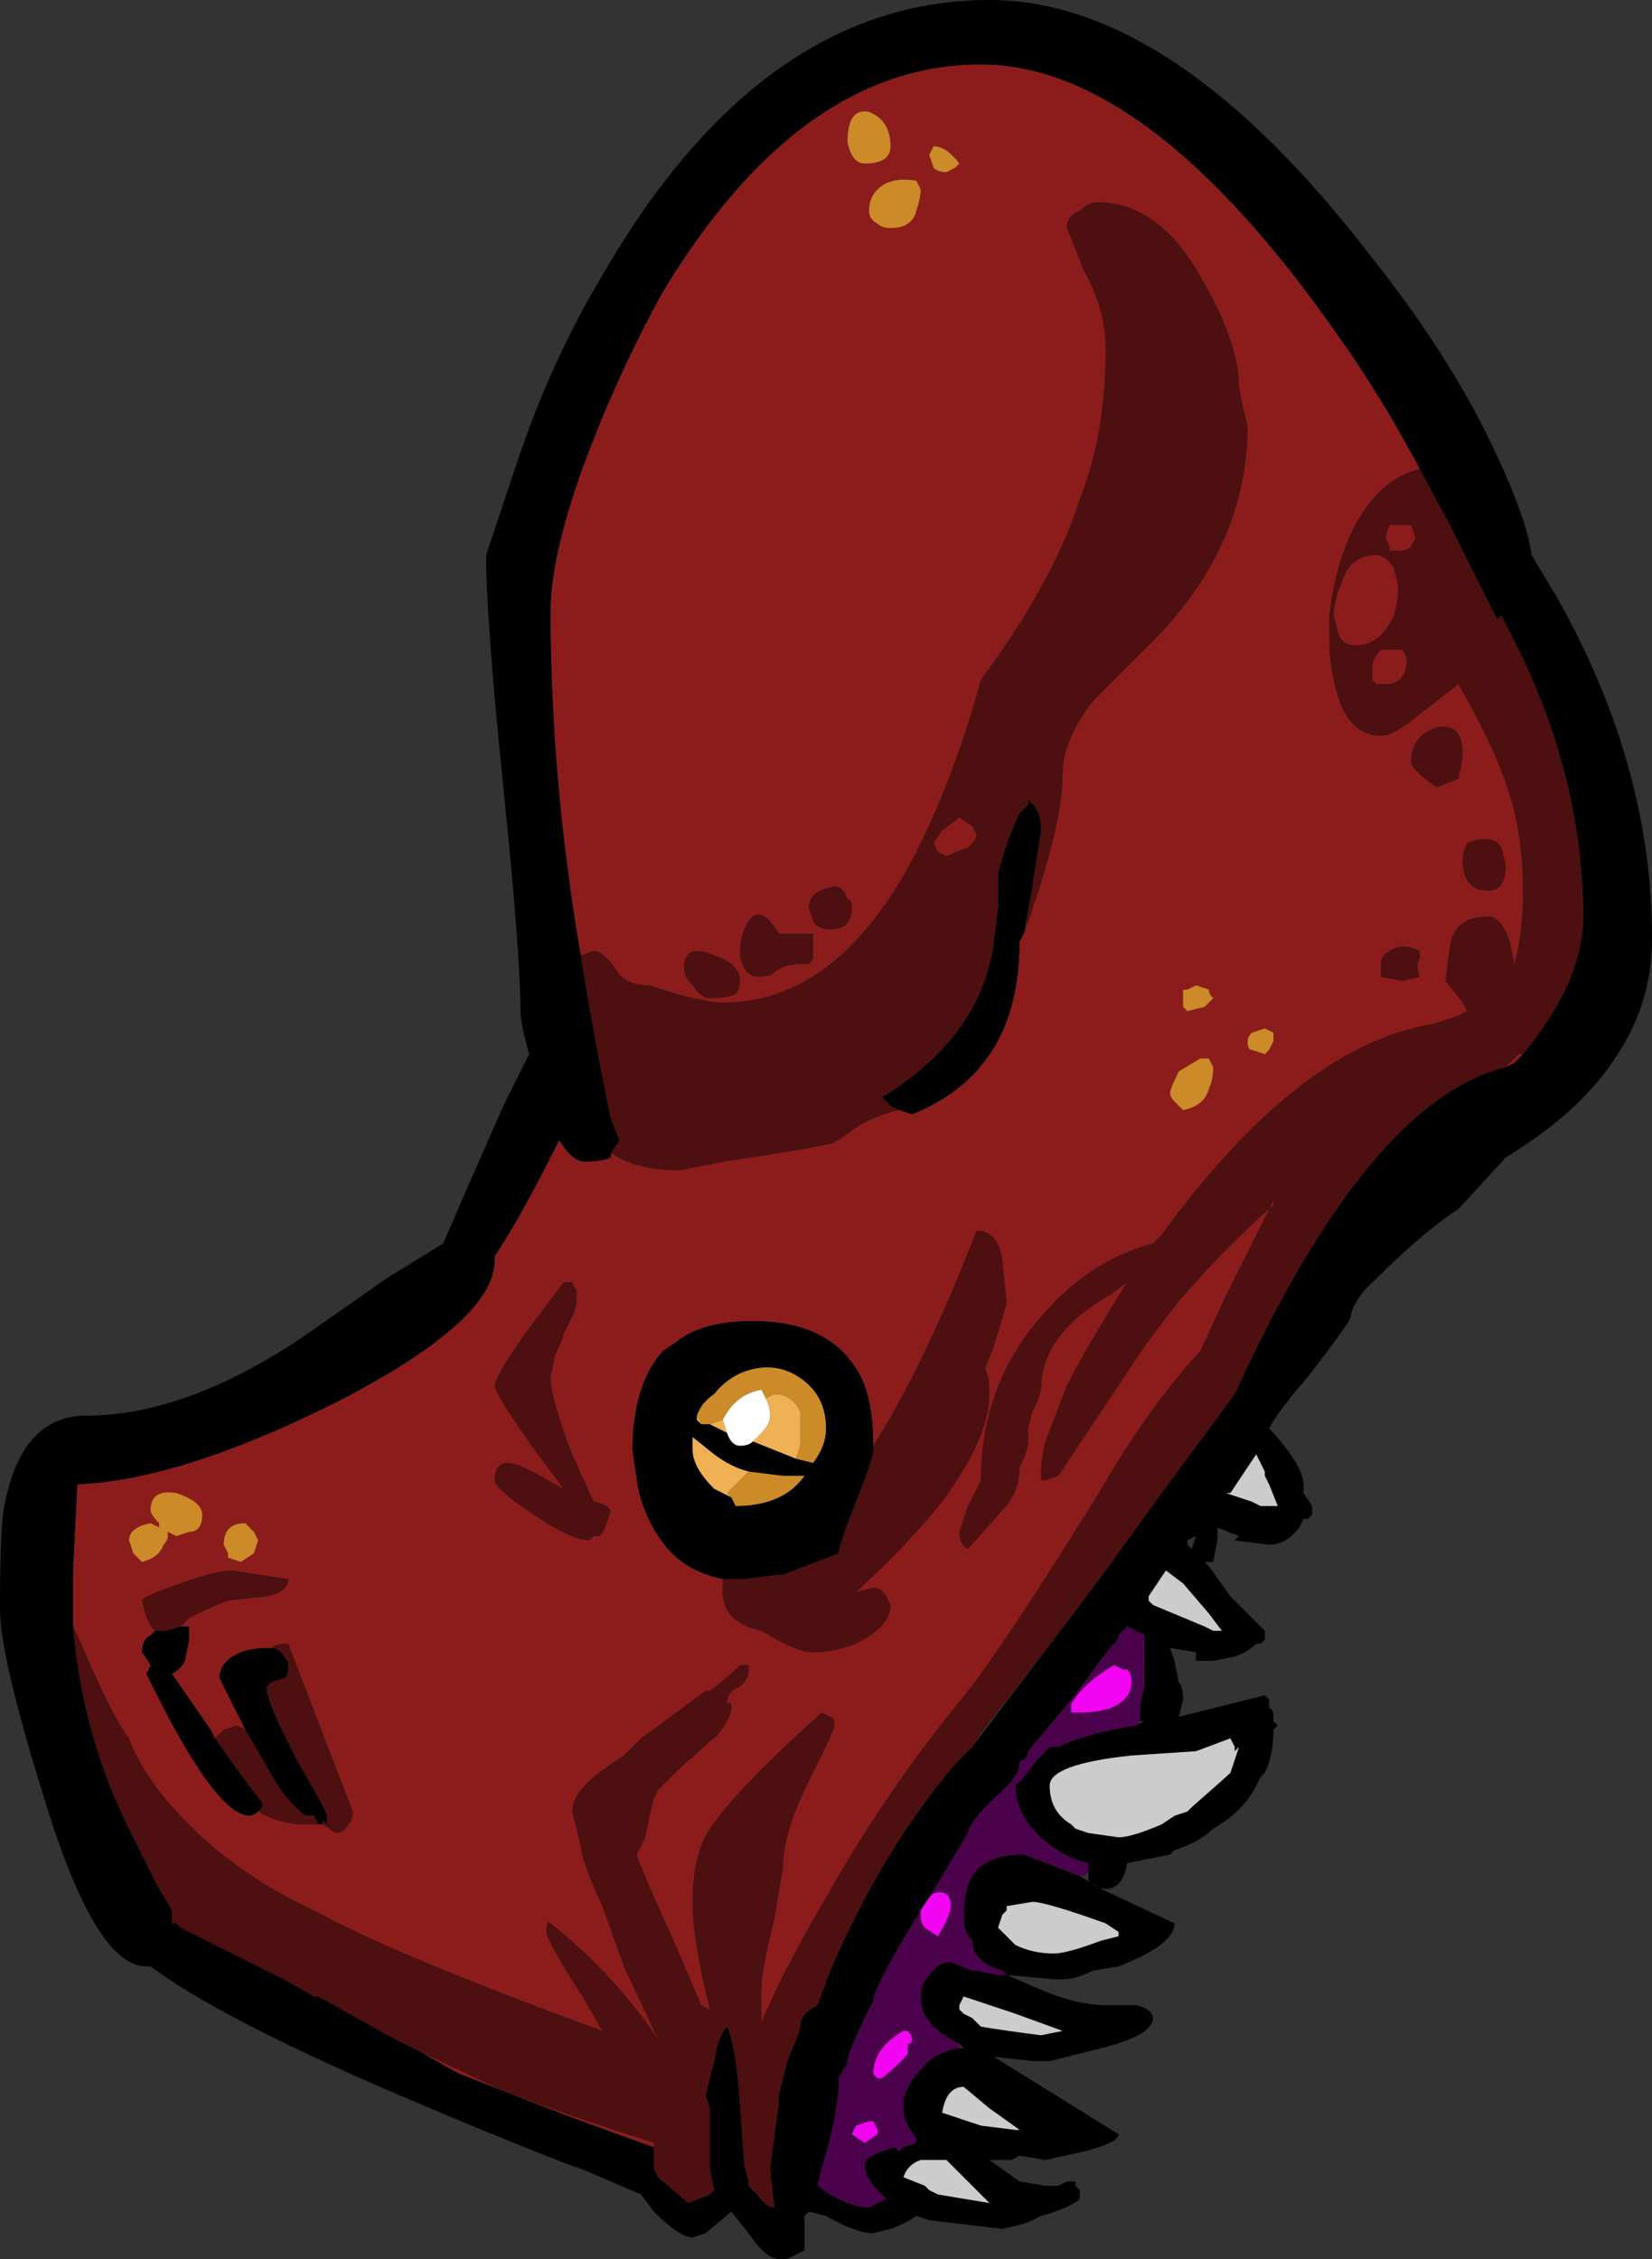 <?xml version="1.0" encoding="UTF-8" standalone="no"?>
<svg xmlns:ffdec="https://www.free-decompiler.com/flash" xmlns:xlink="http://www.w3.org/1999/xlink" ffdec:objectType="shape" height="26.25px" width="19.2px" xmlns="http://www.w3.org/2000/svg">
  <rect width="100%" height="100%" fill="#333333" stroke="none"/>
  <g transform="matrix(1.0, 0.0, 0.0, 1.0, 11.5, 25.7)">
    <path d="M0.2 -2.75 L0.55 -2.6 Q1.0 -2.4 1.35 -2.4 L1.7 -2.4 Q1.9 -2.35 1.9 -2.25 1.9 -2.05 1.3 -1.9 L0.7 -1.75 0.5 -1.75 0.05 -1.8 1.5 -0.9 Q1.5 -0.8 1.1 -0.7 L0.65 -0.6 0.35 -0.65 0.25 -0.6 0.0 -0.6 0.35 -0.35 0.65 -0.3 Q0.7 -0.3 0.8 -0.3 L0.9 -0.35 1.0 -0.35 1.0 -0.3 1.05 -0.25 1.05 -0.15 Q0.95 -0.05 0.6 0.05 L0.5 0.1 Q0.4 0.15 0.15 0.2 L-0.7 0.1 -0.85 0.05 Q-1.0 0.15 -1.15 0.2 L-1.35 0.25 Q-1.55 0.25 -1.9 0.05 L-2.1 0.0 -2.15 0.05 -2.15 0.45 -2.35 0.55 -2.45 0.55 Q-2.6 0.55 -2.8 0.25 L-3.0 0.0 -3.3 0.25 -3.45 0.3 Q-3.6 0.3 -3.9 0.0 L-4.05 -0.2 -4.75 -0.5 -4.9 -0.55 Q-5.8 -0.9 -6.85 -1.35 -8.95 -2.25 -9.75 -2.85 L-9.8 -2.85 Q-10.4 -2.85 -11.0 -4.85 -11.5 -6.45 -11.5 -7.0 -11.5 -7.95 -11.45 -8.2 -11.25 -9.25 -10.5 -9.25 -9.35 -9.25 -8.0 -10.15 L-7.0 -10.85 -6.35 -11.25 Q-6.2 -11.6 -5.65 -12.85 L-5.35 -13.45 Q-5.45 -13.8 -5.45 -13.95 -5.45 -14.6 -5.65 -16.55 -5.85 -18.5 -5.85 -19.25 L-5.5 -20.3 Q-5.1 -21.5 -4.5 -22.5 -2.65 -25.7 0.0 -25.7 2.15 -25.7 4.45 -22.7 5.4 -21.5 5.9 -20.4 6.25 -19.65 6.3 -19.25 L6.6 -18.75 Q7.7 -16.8 7.7 -14.8 7.7 -14.05 7.3 -13.45 6.9 -12.8 6.0 -12.25 L5.45 -11.65 Q5.05 -11.4 4.35 -10.7 4.2 -10.5 4.2 -10.4 4.2 -10.35 3.7 -9.7 3.35 -9.3 3.25 -9.1 L3.3 -9.05 Q3.65 -8.65 3.65 -8.45 L3.65 -8.35 3.75 -8.2 3.75 -8.1 3.7 -8.05 3.65 -8.05 3.6 -7.95 Q3.45 -7.75 3.25 -7.75 L2.85 -7.8 2.9 -7.85 2.65 -7.95 2.65 -7.8 2.6 -7.55 2.5 -7.55 2.55 -7.5 2.8 -7.15 3.2 -6.75 3.2 -6.65 3.15 -6.6 3.1 -6.6 Q3.0 -6.5 2.85 -6.45 L2.6 -6.4 2.4 -6.4 2.4 -6.5 2.1 -6.55 2.15 -6.4 2.2 -6.15 Q2.25 -6.1 2.25 -5.95 L2.2 -5.75 3.2 -6.0 3.25 -5.95 3.25 -5.85 Q3.3 -5.85 3.3 -5.75 L3.3 -5.7 3.35 -5.65 3.3 -5.6 Q3.3 -5.3 3.2 -5.1 L3.15 -5.05 3.1 -4.95 Q2.95 -4.65 2.6 -4.45 2.45 -4.3 2.15 -4.2 L2.1 -4.15 1.6 -4.05 Q1.55 -3.75 1.35 -3.75 1.25 -3.75 1.15 -3.85 L1.15 -3.95 1.15 -4.05 Q0.9 -4.1 0.65 -4.3 0.3 -4.6 0.3 -4.95 L0.4 -5.05 0.55 -5.25 0.7 -5.4 0.8 -5.4 Q1.1 -5.55 1.7 -5.65 L1.8 -5.7 1.75 -5.7 1.75 -5.75 Q1.75 -5.95 1.8 -6.1 L1.8 -6.7 1.6 -6.8 1.5 -6.7 Q1.5 -6.65 1.45 -6.6 L1.4 -6.55 0.95 -5.95 0.45 -5.35 Q0.45 -5.3 0.4 -5.25 0.35 -5.25 0.35 -5.2 0.35 -5.05 0.05 -4.8 -0.25 -4.5 -0.25 -4.4 L-0.7 -3.65 -0.8 -3.5 Q-1.35 -2.6 -1.35 -2.45 -1.65 -1.85 -1.65 -1.75 -1.65 -1.7 -1.7 -1.65 L-1.75 -1.55 Q-1.75 -1.15 -1.95 -0.5 L-2.0 -0.3 -1.85 -0.2 Q-1.6 -0.05 -1.4 -0.05 L-1.2 -0.15 -1.3 -0.25 Q-1.45 -0.4 -1.45 -0.55 -1.45 -0.65 -1.1 -0.75 L-1.05 -0.7 -1.0 -0.75 -0.85 -0.8 -0.85 -0.85 Q-1.0 -1.05 -1.0 -1.15 L-1.0 -1.3 Q-0.95 -1.5 -0.8 -1.65 -0.65 -1.85 -0.35 -1.9 L-0.3 -1.9 -0.35 -1.95 Q-0.55 -2.05 -0.65 -2.15 -0.8 -2.3 -0.8 -2.5 -0.8 -2.65 -0.7 -2.75 -0.6 -2.9 -0.45 -2.9 L-0.2 -2.8 -0.15 -2.8 0.1 -2.75 0.2 -2.75 0.15 -2.8 Q-0.2 -2.9 -0.2 -3.15 -0.3 -3.25 -0.3 -3.4 -0.3 -3.75 -0.2 -3.9 -0.05 -4.15 0.4 -4.15 L1.05 -3.9 1.3 -3.75 2.15 -3.35 Q2.15 -3.1 1.5 -2.85 L1.2 -2.8 Q1.0 -2.7 0.85 -2.7 L0.75 -2.7 0.2 -2.75 M-0.85 -0.8 L-0.85 -0.8 M0.4 -14.85 L0.35 -14.75 Q0.35 -13.25 -0.9 -12.75 L-1.05 -12.8 -1.15 -12.85 -1.25 -12.95 Q-0.1 -13.65 0.05 -14.75 L0.1 -15.15 0.1 -15.55 Q0.2 -15.95 0.35 -16.25 L0.45 -16.35 0.45 -16.4 Q0.6 -16.3 0.6 -16.05 L0.5 -15.4 0.4 -14.85 M-4.4 -12.3 L-4.4 -12.25 Q-4.5 -12.2 -4.7 -12.2 -4.85 -12.2 -5.0 -12.45 -5.45 -11.55 -5.75 -11.1 L-5.75 -11.05 Q-5.75 -10.35 -7.6 -9.4 -9.4 -8.5 -10.6 -8.45 L-10.65 -7.45 -10.65 -6.8 Q-10.55 -5.6 -10.05 -4.55 L-9.65 -3.75 -9.5 -3.5 -9.5 -3.35 -9.45 -3.35 -9.4 -3.3 -8.2 -2.7 -7.85 -2.5 -7.8 -2.5 -6.9 -2.0 -6.6 -1.85 -6.25 -1.65 -6.15 -1.6 Q-4.9 -1.1 -3.9 -0.75 L-3.9 -0.5 -3.85 -0.4 -3.5 -0.1 -3.25 -0.2 -3.2 -0.25 -3.25 -0.5 -3.25 -1.2 -3.3 -1.35 -3.2 -1.75 Q-3.15 -2.05 -3.05 -2.15 -2.95 -1.95 -2.9 -1.25 L-2.85 -0.55 -2.8 -0.35 -2.8 -0.3 -2.7 -0.2 Q-2.6 -0.05 -2.5 -0.05 L-2.55 -0.5 -2.45 -1.25 -2.45 -1.35 -2.35 -1.75 Q-2.2 -2.1 -2.2 -2.15 -2.2 -2.3 -2.0 -2.4 L-1.95 -2.55 -1.85 -2.8 Q-1.25 -4.2 -0.4 -5.2 L-0.2 -5.4 0.9 -6.85 1.35 -7.45 2.0 -8.35 2.85 -9.5 Q4.4 -12.9 6.0 -13.3 L6.1 -13.35 6.2 -13.45 Q6.9 -14.3 6.9 -15.05 6.9 -16.55 6.2 -18.05 L5.95 -18.55 5.9 -18.5 5.35 -19.6 5.0 -20.25 Q4.55 -21.1 4.05 -21.8 1.85 -24.95 -0.1 -24.95 -2.2 -24.95 -3.8 -22.3 -4.35 -21.3 -4.75 -20.2 -5.1 -19.2 -5.1 -18.6 -5.1 -16.65 -4.75 -14.6 -4.6 -13.65 -4.4 -12.7 L-4.3 -12.45 -4.4 -12.3 M-3.1 -7.35 Q-3.6 -7.45 -3.85 -7.85 -4.05 -8.15 -4.1 -8.5 L-4.15 -8.85 Q-4.15 -9.6 -3.8 -10.0 L-3.65 -10.1 Q-3.35 -10.35 -2.75 -10.35 -1.9 -10.35 -1.55 -9.8 -1.35 -9.5 -1.35 -8.9 L-1.35 -8.85 Q-1.35 -8.75 -1.55 -8.25 -1.75 -7.75 -1.75 -7.65 L-2.4 -7.4 -2.45 -7.4 -2.85 -7.35 -3.1 -7.35 M2.75 -8.35 L3.05 -8.25 3.15 -8.2 3.35 -8.2 3.25 -8.45 3.2 -8.55 3.2 -8.6 3.1 -8.8 2.8 -8.35 2.75 -8.35 M1.85 -7.1 L1.9 -7.05 2.5 -6.8 2.6 -6.75 2.7 -6.75 2.55 -6.95 2.25 -7.3 2.05 -7.45 1.85 -7.15 1.85 -7.1 M2.3 -7.75 L2.35 -7.7 2.4 -7.85 2.3 -7.8 2.3 -7.75 M2.85 -5.4 L2.8 -5.5 2.4 -5.35 1.65 -5.3 Q0.7 -5.2 0.7 -4.95 0.7 -4.65 0.95 -4.5 L1.0 -4.45 1.15 -4.4 1.5 -4.35 Q1.65 -4.35 2.0 -4.5 L2.15 -4.6 2.3 -4.65 2.35 -4.7 Q2.75 -5.05 2.8 -5.1 L2.9 -5.4 2.85 -5.35 2.85 -5.4 M1.5 -3.2 L1.5 -3.25 1.35 -3.35 Q0.65 -3.6 0.5 -3.6 L0.2 -3.55 0.2 -3.5 0.15 -3.45 0.1 -3.3 0.3 -3.1 Q0.5 -3.0 0.75 -3.0 0.9 -3.0 1.3 -3.15 L1.5 -3.2 M0.85 -2.1 L0.3 -2.3 -0.3 -2.5 -0.35 -2.4 -0.35 -2.35 -0.3 -2.3 -0.2 -2.25 -0.1 -2.15 Q0.2 -2.1 0.6 -2.05 L0.85 -2.1 M0.35 -0.95 L0.0 -1.2 -0.3 -1.45 Q-0.5 -1.45 -0.55 -1.15 -0.4 -1.1 -0.1 -1.0 L0.3 -0.95 0.35 -0.95 M-3.35 -9.15 L-3.25 -9.15 -3.05 -9.05 Q-3.0 -8.9 -2.9 -8.9 -2.8 -8.9 -2.75 -8.95 L-2.25 -8.75 -2.05 -8.7 Q-1.9 -8.9 -1.9 -9.1 -1.9 -9.45 -2.15 -9.65 -2.4 -9.85 -2.7 -9.8 -3.0 -9.75 -3.2 -9.5 -3.35 -9.4 -3.4 -9.25 L-3.4 -9.2 -3.35 -9.15 M-2.8 -8.6 Q-3.0 -8.65 -3.2 -8.8 L-3.45 -9.0 -3.45 -8.85 Q-3.45 -8.65 -3.2 -8.4 L-3.0 -8.3 -2.95 -8.2 Q-2.4 -8.2 -2.15 -8.55 L-2.4 -8.55 -2.8 -8.6 M-9.4 -6.8 L-9.3 -6.8 -9.3 -6.65 -9.35 -6.4 Q-9.4 -6.3 -9.5 -6.25 L-9.05 -5.6 -9.0 -5.5 Q-8.65 -5.0 -8.45 -4.75 L-8.45 -4.7 -8.5 -4.65 Q-8.55 -4.6 -8.6 -4.6 -9.0 -4.6 -9.8 -6.25 L-9.75 -6.35 -9.85 -6.5 Q-9.85 -6.65 -9.75 -6.7 L-9.7 -6.75 -9.6 -6.75 Q-9.55 -6.75 -9.4 -6.8 M-8.65 -5.6 L-8.95 -6.2 Q-8.95 -6.35 -8.8 -6.45 -8.65 -6.55 -8.4 -6.55 L-8.35 -6.55 Q-8.25 -6.55 -8.2 -6.45 -8.15 -6.4 -8.15 -6.35 -8.15 -6.2 -8.2 -6.2 L-8.35 -6.15 -8.4 -6.1 Q-8.4 -5.95 -8.2 -5.55 L-8.05 -5.25 Q-7.7 -4.65 -7.7 -4.6 L-7.7 -4.5 -7.75 -4.55 -7.75 -4.5 -7.8 -4.5 -7.85 -4.6 -7.95 -4.6 Q-8.15 -4.75 -8.3 -5.0 L-8.65 -5.6 M-0.75 -0.3 L-0.7 -0.25 -0.6 -0.2 0.0 -0.1 -0.5 -0.6 -0.8 -0.6 Q-0.95 -0.55 -1.0 -0.4 L-0.75 -0.3" fill="#000000" fill-rule="evenodd" stroke="none"/>
    <path d="M0.4 -14.85 Q0.85 -16.1 0.85 -16.7 0.85 -17.1 1.2 -17.55 L1.95 -18.3 Q3.0 -19.4 3.0 -20.75 L2.95 -20.95 2.9 -21.2 Q2.9 -21.7 2.5 -22.4 2.0 -23.35 1.25 -23.35 1.15 -23.35 1.05 -23.25 0.9 -23.2 0.9 -23.05 L1.1 -22.55 Q1.35 -22.1 1.35 -21.65 1.35 -20.65 1.05 -19.9 0.75 -18.95 -0.1 -17.8 -0.4 -16.7 -0.85 -15.8 -1.75 -14.05 -3.1 -14.05 -3.35 -14.05 -3.95 -14.25 -4.25 -14.25 -4.35 -14.45 -4.5 -14.65 -4.6 -14.65 L-4.75 -14.6 Q-5.1 -16.65 -5.1 -18.6 -5.1 -19.2 -4.75 -20.2 -4.35 -21.3 -3.8 -22.3 -2.2 -24.95 -0.1 -24.95 1.85 -24.95 4.05 -21.8 4.55 -21.1 5.0 -20.25 4.4 -20.1 4.1 -19.25 4.0 -18.95 3.95 -18.55 L3.95 -18.25 Q3.95 -17.95 4.05 -17.6 4.2 -17.15 4.55 -17.15 4.7 -17.15 5.0 -17.4 L5.45 -17.75 Q5.85 -17.05 6.0 -16.6 6.2 -16.05 6.2 -15.35 6.2 -14.85 6.1 -14.5 L6.05 -14.75 Q5.95 -15.05 5.8 -15.05 5.4 -15.05 5.35 -14.7 L5.3 -14.3 5.5 -14.05 5.55 -13.95 5.45 -13.9 5.15 -13.8 Q3.6 -13.55 2.0 -11.35 L1.9 -11.25 Q1.15 -11.05 0.6 -10.4 -0.1 -9.6 -0.1 -8.5 L-0.25 -8.2 -0.35 -7.9 Q-0.35 -7.75 -0.25 -7.7 L0.15 -8.15 Q0.35 -8.35 0.35 -8.65 L0.4 -8.75 0.45 -8.9 0.45 -9.1 0.5 -9.3 0.55 -9.4 0.6 -9.55 Q0.6 -10.2 1.4 -10.65 L1.6 -10.8 Q1.25 -10.25 0.95 -9.7 L0.9 -9.6 0.65 -8.95 Q0.6 -8.75 0.6 -8.6 0.6 -8.55 0.6 -8.5 L0.65 -8.5 0.8 -8.55 1.5 -9.6 Q1.95 -10.3 2.35 -10.75 2.75 -11.2 3.3 -11.7 L3.3 -11.75 Q3.05 -11.25 2.75 -10.65 L2.45 -10.0 Q1.85 -9.35 1.3 -8.4 0.25 -6.7 -0.25 -6.05 -1.2 -4.9 -1.9 -3.65 -2.4 -2.8 -2.65 -2.2 L-2.65 -2.6 Q-2.65 -2.8 -2.5 -3.4 L-2.4 -4.0 Q-2.4 -4.4 -2.1 -5.0 -1.8 -5.6 -1.8 -5.65 -1.8 -5.75 -1.85 -5.75 L-1.95 -5.8 Q-2.95 -4.9 -3.25 -4.45 -3.45 -4.15 -3.45 -3.6 -3.45 -3.15 -3.25 -2.35 L-3.35 -2.4 -3.65 -3.1 Q-4.1 -4.1 -4.1 -4.15 L-4.0 -4.35 -3.95 -4.6 -3.9 -4.8 -3.85 -4.9 -3.6 -5.15 -3.15 -5.55 Q-3.0 -5.75 -3.0 -5.85 -3.0 -5.95 -3.05 -5.9 -3.05 -6.05 -2.9 -6.1 -2.8 -6.2 -2.8 -6.25 L-2.8 -6.35 -2.9 -6.35 Q-3.05 -6.2 -3.25 -6.05 L-3.3 -6.05 -4.05 -5.5 -4.25 -5.3 -4.4 -5.2 Q-4.85 -4.9 -4.85 -4.65 L-4.75 -4.25 Q-4.75 -4.1 -4.5 -3.55 L-4.25 -2.85 -3.85 -2.0 Q-4.35 -2.75 -5.1 -3.35 -5.15 -3.4 -5.15 -3.25 -5.15 -3.15 -4.7 -2.45 L-4.5 -2.1 Q-6.95 -3.0 -7.85 -3.5 -8.6 -3.85 -9.15 -4.35 -9.8 -4.95 -10.0 -5.5 -10.2 -5.75 -10.6 -6.7 L-10.65 -6.8 -10.65 -7.45 -10.6 -8.45 Q-9.4 -8.5 -7.6 -9.4 -5.75 -10.35 -5.75 -11.05 L-5.75 -11.1 Q-5.45 -11.55 -5.0 -12.45 -4.85 -12.2 -4.7 -12.2 -4.5 -12.2 -4.4 -12.25 L-4.4 -12.3 Q-4.1 -12.1 -3.6 -12.1 L-3.1 -12.2 -2.45 -12.3 -2.15 -12.35 -1.9 -12.4 Q-1.8 -12.4 -1.55 -12.6 -1.3 -12.75 -1.05 -12.8 L-0.9 -12.75 Q0.35 -13.25 0.35 -14.75 L0.4 -14.85 M4.65 -19.6 L4.9 -19.6 4.95 -19.45 4.9 -19.35 Q4.85 -19.3 4.75 -19.3 L4.65 -19.3 4.65 -19.35 4.6 -19.45 4.65 -19.6 M4.05 -18.35 L4.0 -18.55 Q4.0 -18.7 4.1 -18.95 4.2 -19.25 4.5 -19.25 4.6 -19.25 4.7 -19.1 L4.75 -18.9 Q4.75 -18.7 4.7 -18.55 4.55 -18.2 4.25 -18.2 4.1 -18.2 4.05 -18.35 M4.8 -18.15 L4.85 -18.05 Q4.85 -17.75 4.6 -17.75 L4.5 -17.75 4.45 -17.8 4.45 -17.95 Q4.45 -18.05 4.55 -18.15 L4.8 -18.15 M2.55 -14.2 L2.4 -14.25 2.3 -14.2 2.25 -14.2 2.25 -14.0 2.3 -13.95 2.5 -14.0 2.6 -14.1 Q2.55 -14.15 2.55 -14.2 M5.0 -14.55 L5.0 -14.65 Q4.8 -14.75 4.65 -14.65 4.55 -14.6 4.55 -14.5 L4.55 -14.35 4.8 -14.3 5.0 -14.35 Q4.95 -14.5 5.0 -14.55 M5.55 -15.9 Q5.5 -15.8 5.5 -15.7 5.5 -15.35 5.8 -15.35 6.0 -15.35 6.0 -15.65 L5.95 -15.85 Q5.9 -15.95 5.75 -15.95 5.65 -15.95 5.55 -15.9 M5.2 -16.55 L5.45 -16.65 Q5.5 -16.85 5.5 -16.95 5.5 -17.3 5.2 -17.25 4.9 -17.15 4.9 -16.85 4.9 -16.75 5.2 -16.55 M6.2 -13.45 L6.1 -13.35 6.0 -13.3 6.15 -13.45 6.2 -13.45 M-1.85 -2.8 L-1.95 -2.55 -2.0 -2.4 -1.85 -2.8 M-3.9 -0.75 Q-4.9 -1.1 -6.15 -1.6 L-6.25 -1.65 -6.6 -1.85 -5.65 -1.4 Q-4.7 -1.05 -3.9 -0.8 L-3.9 -0.75 M-9.4 -3.3 L-9.45 -3.35 -9.4 -3.3 M2.55 -13.4 L2.45 -13.4 2.2 -13.25 Q2.1 -13.05 2.1 -13.0 2.1 -12.95 2.15 -12.9 L2.25 -12.8 Q2.5 -12.85 2.55 -13.05 2.6 -13.15 2.6 -13.3 L2.55 -13.4 M3.0 -13.6 Q3.0 -13.5 3.05 -13.5 L3.2 -13.45 3.25 -13.5 3.3 -13.6 3.3 -13.7 3.2 -13.75 3.05 -13.7 Q3.0 -13.65 3.0 -13.6 M-3.1 -7.35 L-3.1 -7.3 Q-3.15 -6.85 -2.65 -6.75 -2.25 -6.5 -2.05 -6.5 -1.8 -6.5 -1.55 -6.6 -1.15 -6.8 -1.15 -7.05 L-1.2 -7.15 Q-1.25 -7.25 -1.35 -7.25 L-1.55 -7.2 Q-0.95 -7.75 -0.55 -8.25 0.0 -9.0 0.0 -9.5 0.0 -9.7 -0.05 -9.8 L0.05 -10.05 0.2 -10.55 0.15 -11.05 Q0.1 -11.4 -0.15 -11.4 -0.75 -9.85 -1.35 -8.9 -1.35 -9.5 -1.55 -9.8 -1.9 -10.35 -2.75 -10.35 -3.35 -10.35 -3.65 -10.1 L-3.8 -10.0 Q-4.15 -9.6 -4.15 -8.85 L-4.1 -8.5 Q-4.05 -8.15 -3.85 -7.85 -3.6 -7.45 -3.1 -7.35 M-0.8 -23.5 L-0.85 -23.6 Q-1.15 -23.65 -1.3 -23.5 -1.4 -23.4 -1.4 -23.25 -1.4 -23.15 -1.3 -23.1 -1.25 -23.05 -1.15 -23.05 -0.9 -23.05 -0.85 -23.25 -0.8 -23.4 -0.8 -23.5 M-1.15 -24.0 Q-1.15 -24.3 -1.4 -24.4 -1.65 -24.45 -1.65 -24.05 -1.6 -23.8 -1.45 -23.8 -1.15 -23.8 -1.15 -24.0 M-0.65 -24.0 L-0.7 -23.9 -0.65 -23.75 Q-0.6 -23.7 -0.5 -23.7 L-0.4 -23.75 -0.35 -23.8 Q-0.5 -24.0 -0.65 -24.0 M-3.2 -14.6 Q-3.55 -14.75 -3.55 -14.45 -3.55 -14.35 -3.45 -14.25 -3.35 -14.1 -3.25 -14.1 -3.05 -14.1 -2.95 -14.15 -2.9 -14.2 -2.9 -14.3 -2.9 -14.5 -3.2 -14.6 M-0.15 -16.0 Q-0.15 -15.95 -0.25 -15.85 -0.4 -15.8 -0.5 -15.75 L-0.6 -15.8 -0.65 -15.9 -0.55 -16.05 -0.35 -16.2 -0.2 -16.1 -0.15 -16.0 M-4.8 -10.7 L-4.85 -10.8 -4.95 -10.8 -5.4 -10.2 Q-5.75 -9.7 -5.75 -9.6 -5.75 -9.5 -5.25 -8.8 L-4.95 -8.4 -5.05 -8.45 Q-5.45 -8.7 -5.6 -8.7 -5.75 -8.7 -5.75 -8.5 -5.75 -8.4 -5.3 -8.1 -4.85 -7.8 -4.65 -7.8 L-4.6 -7.85 -4.55 -7.85 Q-4.5 -7.85 -4.45 -8.0 L-4.4 -8.15 -4.45 -8.2 Q-4.55 -8.25 -4.6 -8.25 L-4.85 -8.8 Q-5.1 -9.45 -5.1 -9.7 L-5.05 -9.95 Q-4.95 -10.15 -4.95 -10.2 L-4.85 -10.4 Q-4.8 -10.5 -4.8 -10.6 L-4.8 -10.7 M-3.2 -12.6 L-3.2 -12.6 M-2.7 -14.35 Q-2.55 -14.35 -2.5 -14.4 -2.4 -14.5 -2.1 -14.5 L-2.05 -14.55 Q-2.05 -14.6 -2.05 -14.7 -2.05 -14.8 -2.05 -14.85 L-2.45 -14.85 Q-2.65 -15.2 -2.8 -15.0 -2.9 -14.85 -2.9 -14.6 -2.85 -14.35 -2.7 -14.35 M-1.65 -15.25 Q-1.7 -15.4 -1.8 -15.4 -2.1 -15.35 -2.1 -15.15 L-2.05 -15.0 Q-2.0 -14.9 -1.85 -14.9 -1.6 -14.9 -1.6 -15.15 -1.6 -15.25 -1.65 -15.25 M-9.65 -7.95 L-9.75 -8.0 Q-10.0 -7.95 -10.0 -7.8 L-9.95 -7.65 -9.85 -7.55 Q-9.65 -7.6 -9.6 -7.75 -9.55 -7.8 -9.55 -7.85 L-9.55 -7.9 -9.45 -7.85 -9.3 -7.9 Q-9.15 -7.9 -9.15 -8.1 -9.15 -8.25 -9.45 -8.35 -9.75 -8.4 -9.75 -8.15 -9.75 -8.1 -9.65 -8.0 L-9.65 -7.95 M-9.4 -6.8 L-9.3 -6.9 Q-9.0 -7.05 -8.85 -7.1 L-8.4 -7.15 Q-8.15 -7.2 -8.15 -7.35 L-8.8 -7.45 Q-9.0 -7.45 -9.4 -7.3 -9.85 -7.15 -9.85 -7.1 -9.8 -6.85 -9.7 -6.75 L-9.75 -6.7 Q-9.85 -6.65 -9.85 -6.5 L-9.75 -6.35 -9.8 -6.25 Q-9.0 -4.6 -8.6 -4.6 -8.55 -4.6 -8.5 -4.65 -8.25 -4.5 -7.95 -4.5 L-7.8 -4.5 -7.75 -4.5 -7.6 -4.4 Q-7.5 -4.4 -7.45 -4.5 -7.4 -4.55 -7.4 -4.65 L-8.15 -6.6 Q-8.3 -6.6 -8.35 -6.55 L-8.4 -6.55 Q-8.65 -6.55 -8.8 -6.45 -8.95 -6.35 -8.95 -6.2 L-8.65 -5.6 -8.75 -5.65 -8.9 -5.6 -9.0 -5.5 -9.05 -5.6 -9.5 -6.25 Q-9.4 -6.3 -9.35 -6.4 L-9.3 -6.65 -9.3 -6.8 -9.4 -6.8 M-8.85 -7.65 L-8.85 -7.6 -8.7 -7.55 -8.55 -7.65 -8.5 -7.8 -8.55 -7.9 -8.65 -8.0 Q-8.9 -8.0 -8.9 -7.75 L-8.85 -7.65" fill="#8c1c1c" fill-rule="evenodd" stroke="none"/>
    <path d="M-4.75 -14.6 L-4.6 -14.65 Q-4.5 -14.65 -4.35 -14.45 -4.25 -14.25 -3.95 -14.25 -3.35 -14.05 -3.1 -14.05 -1.75 -14.05 -0.85 -15.8 -0.4 -16.7 -0.1 -17.8 0.75 -18.95 1.05 -19.9 1.35 -20.65 1.35 -21.65 1.35 -22.1 1.1 -22.55 L0.9 -23.05 Q0.9 -23.2 1.05 -23.25 1.15 -23.35 1.25 -23.35 2.0 -23.35 2.5 -22.4 2.9 -21.7 2.9 -21.2 L2.95 -20.95 3.0 -20.75 Q3.0 -19.4 1.95 -18.3 L1.2 -17.55 Q0.85 -17.1 0.85 -16.7 0.85 -16.1 0.4 -14.85 L0.5 -15.4 0.6 -16.05 Q0.6 -16.3 0.45 -16.4 L0.45 -16.35 0.35 -16.25 Q0.2 -15.95 0.1 -15.55 L0.1 -15.15 0.05 -14.75 Q-0.1 -13.65 -1.25 -12.95 L-1.15 -12.85 -1.05 -12.8 Q-1.3 -12.75 -1.55 -12.6 -1.8 -12.4 -1.9 -12.4 L-2.15 -12.35 -2.45 -12.3 -3.1 -12.2 -3.6 -12.1 Q-4.1 -12.1 -4.4 -12.3 L-4.3 -12.45 -4.4 -12.7 Q-4.6 -13.65 -4.75 -14.6 M-10.65 -6.8 L-10.6 -6.7 Q-10.2 -5.75 -10.0 -5.5 -9.8 -4.95 -9.15 -4.35 -8.6 -3.85 -7.85 -3.5 -6.95 -3.0 -4.5 -2.1 L-4.7 -2.45 Q-5.15 -3.15 -5.15 -3.25 -5.15 -3.4 -5.1 -3.35 -4.35 -2.75 -3.85 -2.0 L-4.25 -2.85 -4.5 -3.55 Q-4.75 -4.1 -4.75 -4.25 L-4.85 -4.65 Q-4.85 -4.9 -4.4 -5.2 L-4.25 -5.3 -4.05 -5.5 -3.3 -6.05 -3.25 -6.05 Q-3.05 -6.2 -2.9 -6.35 L-2.8 -6.35 -2.8 -6.25 Q-2.8 -6.2 -2.9 -6.1 -3.05 -6.05 -3.05 -5.9 -3.0 -5.95 -3.0 -5.85 -3.0 -5.75 -3.15 -5.55 L-3.6 -5.15 -3.85 -4.9 -3.9 -4.8 -3.95 -4.6 -4.0 -4.35 -4.1 -4.15 Q-4.1 -4.1 -3.65 -3.1 L-3.35 -2.4 -3.25 -2.35 Q-3.45 -3.15 -3.45 -3.6 -3.45 -4.15 -3.25 -4.45 -2.95 -4.9 -1.95 -5.8 L-1.85 -5.75 Q-1.8 -5.75 -1.8 -5.65 -1.8 -5.6 -2.1 -5.0 -2.4 -4.4 -2.4 -4.0 L-2.5 -3.4 Q-2.65 -2.8 -2.65 -2.6 L-2.65 -2.2 Q-2.4 -2.8 -1.9 -3.65 -1.2 -4.9 -0.25 -6.05 0.25 -6.7 1.3 -8.4 1.85 -9.35 2.45 -10.0 L2.75 -10.65 Q3.05 -11.25 3.3 -11.75 L3.3 -11.7 Q2.75 -11.2 2.35 -10.75 1.95 -10.3 1.5 -9.6 L0.8 -8.55 0.65 -8.5 0.6 -8.5 Q0.6 -8.55 0.6 -8.6 0.6 -8.75 0.65 -8.95 L0.9 -9.6 0.95 -9.7 Q1.25 -10.25 1.6 -10.8 L1.4 -10.65 Q0.6 -10.2 0.6 -9.55 L0.55 -9.4 0.5 -9.3 0.45 -9.1 0.45 -8.9 0.4 -8.75 0.35 -8.65 Q0.35 -8.35 0.15 -8.15 L-0.25 -7.7 Q-0.35 -7.75 -0.35 -7.9 L-0.25 -8.2 -0.1 -8.5 Q-0.1 -9.6 0.6 -10.4 1.15 -11.05 1.9 -11.25 L2.0 -11.35 Q3.6 -13.55 5.15 -13.8 L5.45 -13.9 5.55 -13.95 5.5 -14.05 5.3 -14.3 5.35 -14.7 Q5.4 -15.05 5.8 -15.05 5.95 -15.05 6.05 -14.75 L6.1 -14.5 Q6.2 -14.85 6.2 -15.35 6.2 -16.05 6.0 -16.6 5.85 -17.05 5.45 -17.75 L5.0 -17.4 Q4.7 -17.15 4.55 -17.15 4.2 -17.15 4.05 -17.6 3.95 -17.95 3.95 -18.25 L3.95 -18.55 Q4.0 -18.95 4.1 -19.25 4.4 -20.1 5.0 -20.25 L5.35 -19.6 5.9 -18.5 5.95 -18.55 6.2 -18.05 Q6.9 -16.55 6.9 -15.05 6.9 -14.3 6.2 -13.45 L6.15 -13.45 6.0 -13.3 Q4.4 -12.9 2.85 -9.5 L2.0 -8.35 1.35 -7.45 0.9 -6.85 0.4 -6.2 0.05 -5.75 0.0 -5.7 -0.2 -5.4 -0.4 -5.2 Q-1.25 -4.2 -1.85 -2.8 L-2.0 -2.4 Q-2.2 -2.3 -2.2 -2.15 -2.2 -2.1 -2.35 -1.75 L-2.45 -1.35 -2.45 -1.25 -2.55 -0.5 -2.5 -0.05 Q-2.6 -0.05 -2.7 -0.2 L-2.8 -0.3 -2.8 -0.35 -2.85 -0.55 -2.9 -1.25 Q-2.95 -1.95 -3.05 -2.15 -3.15 -2.05 -3.2 -1.75 L-3.3 -1.35 -3.25 -1.2 -3.25 -0.5 -3.2 -0.25 -3.25 -0.2 -3.5 -0.1 -3.85 -0.4 -3.9 -0.5 -3.9 -0.75 -3.9 -0.8 Q-4.7 -1.05 -5.65 -1.4 L-6.6 -1.85 -6.9 -2.0 -7.8 -2.5 -7.85 -2.5 -8.2 -2.7 -9.4 -3.3 -9.45 -3.35 -9.5 -3.35 -9.5 -3.5 -9.65 -3.75 -10.05 -4.55 Q-10.55 -5.6 -10.65 -6.8 M4.8 -18.15 L4.55 -18.15 Q4.45 -18.05 4.45 -17.95 L4.45 -17.8 4.5 -17.75 4.6 -17.75 Q4.85 -17.75 4.85 -18.05 L4.8 -18.15 M4.05 -18.35 Q4.1 -18.2 4.25 -18.2 4.55 -18.2 4.7 -18.55 4.75 -18.7 4.75 -18.9 L4.7 -19.1 Q4.6 -19.25 4.5 -19.25 4.2 -19.25 4.1 -18.95 4.0 -18.7 4.0 -18.55 L4.05 -18.35 M4.65 -19.6 L4.6 -19.45 4.65 -19.35 4.65 -19.3 4.75 -19.3 Q4.85 -19.3 4.9 -19.35 L4.95 -19.45 4.9 -19.6 4.65 -19.6 M5.2 -16.55 Q4.9 -16.75 4.9 -16.85 4.9 -17.15 5.2 -17.25 5.5 -17.3 5.5 -16.95 5.5 -16.85 5.45 -16.65 L5.2 -16.55 M5.55 -15.9 Q5.65 -15.95 5.75 -15.95 5.9 -15.95 5.95 -15.85 L6.0 -15.65 Q6.0 -15.35 5.8 -15.35 5.5 -15.35 5.5 -15.7 5.5 -15.8 5.55 -15.9 M5.0 -14.55 Q4.95 -14.5 5.0 -14.35 L4.8 -14.3 4.55 -14.35 4.55 -14.5 Q4.55 -14.6 4.65 -14.65 4.8 -14.75 5.0 -14.65 L5.0 -14.55 M-1.35 -8.9 Q-0.75 -9.85 -0.15 -11.4 0.1 -11.4 0.15 -11.05 L0.2 -10.55 0.05 -10.05 -0.05 -9.8 Q0.0 -9.7 0.0 -9.5 0.0 -9.0 -0.55 -8.25 -0.95 -7.75 -1.55 -7.2 L-1.35 -7.25 Q-1.25 -7.25 -1.2 -7.15 L-1.15 -7.05 Q-1.15 -6.8 -1.55 -6.6 -1.8 -6.5 -2.05 -6.5 -2.25 -6.5 -2.65 -6.75 -3.15 -6.85 -3.1 -7.3 L-3.1 -7.35 -2.85 -7.35 -2.45 -7.4 -2.4 -7.4 -1.75 -7.65 Q-1.75 -7.75 -1.55 -8.25 -1.35 -8.75 -1.35 -8.85 L-1.35 -8.9 M-3.2 -14.6 Q-2.9 -14.5 -2.9 -14.3 -2.9 -14.2 -2.95 -14.15 -3.05 -14.1 -3.25 -14.1 -3.35 -14.1 -3.45 -14.25 -3.55 -14.35 -3.55 -14.45 -3.55 -14.75 -3.2 -14.6 M-0.15 -16.0 L-0.2 -16.1 -0.35 -16.2 -0.55 -16.05 -0.65 -15.9 -0.6 -15.8 -0.5 -15.75 Q-0.4 -15.8 -0.25 -15.85 -0.15 -15.95 -0.15 -16.0 M-1.65 -15.25 Q-1.6 -15.25 -1.6 -15.15 -1.6 -14.9 -1.85 -14.9 -2.0 -14.9 -2.05 -15.0 L-2.1 -15.15 Q-2.1 -15.35 -1.8 -15.4 -1.7 -15.4 -1.65 -15.25 M-2.7 -14.35 Q-2.85 -14.35 -2.9 -14.6 -2.9 -14.85 -2.8 -15.0 -2.65 -15.2 -2.45 -14.85 L-2.05 -14.85 Q-2.05 -14.8 -2.05 -14.7 -2.05 -14.6 -2.05 -14.55 L-2.1 -14.5 Q-2.4 -14.5 -2.5 -14.4 -2.55 -14.35 -2.7 -14.35 M-3.2 -12.6 L-3.2 -12.6 M-4.8 -10.7 L-4.8 -10.6 Q-4.8 -10.5 -4.85 -10.4 L-4.95 -10.2 Q-4.95 -10.15 -5.05 -9.95 L-5.1 -9.7 Q-5.1 -9.45 -4.85 -8.8 L-4.6 -8.25 Q-4.55 -8.25 -4.45 -8.2 L-4.4 -8.15 -4.45 -8.0 Q-4.5 -7.85 -4.55 -7.85 L-4.6 -7.85 -4.65 -7.8 Q-4.85 -7.8 -5.3 -8.1 -5.75 -8.4 -5.75 -8.5 -5.75 -8.7 -5.6 -8.7 -5.45 -8.7 -5.05 -8.45 L-4.95 -8.4 -5.25 -8.8 Q-5.75 -9.5 -5.75 -9.6 -5.75 -9.7 -5.4 -10.2 L-4.95 -10.8 -4.85 -10.8 -4.8 -10.7 M-9.7 -6.75 Q-9.8 -6.85 -9.85 -7.1 -9.85 -7.15 -9.4 -7.3 -9.0 -7.45 -8.8 -7.45 L-8.15 -7.35 Q-8.15 -7.2 -8.4 -7.15 L-8.85 -7.1 Q-9.0 -7.05 -9.3 -6.9 L-9.4 -6.8 Q-9.55 -6.75 -9.6 -6.75 L-9.7 -6.75 M-9.0 -5.5 L-8.9 -5.6 -8.75 -5.65 -8.65 -5.6 -8.3 -5.0 Q-8.15 -4.75 -7.95 -4.6 L-7.85 -4.6 -7.8 -4.5 -7.95 -4.5 Q-8.25 -4.5 -8.5 -4.65 L-8.45 -4.7 -8.45 -4.75 Q-8.65 -5.0 -9.0 -5.5 M-8.35 -6.55 Q-8.3 -6.6 -8.15 -6.6 L-7.4 -4.65 Q-7.4 -4.55 -7.45 -4.5 -7.5 -4.4 -7.6 -4.4 L-7.75 -4.5 -7.75 -4.55 -7.7 -4.5 -7.7 -4.6 Q-7.7 -4.65 -8.05 -5.25 L-8.2 -5.55 Q-8.4 -5.95 -8.4 -6.1 L-8.35 -6.15 -8.2 -6.2 Q-8.15 -6.2 -8.15 -6.35 -8.15 -6.4 -8.2 -6.45 -8.25 -6.55 -8.35 -6.55" fill="#4d0f0f" fill-rule="evenodd" stroke="none"/>
    <path d="M2.55 -14.2 Q2.55 -14.15 2.6 -14.1 L2.5 -14.0 2.3 -13.95 2.25 -14.0 2.25 -14.2 2.3 -14.2 2.4 -14.25 2.55 -14.2 M3.0 -13.6 Q3.0 -13.65 3.05 -13.7 L3.2 -13.75 3.3 -13.7 3.3 -13.6 3.25 -13.5 3.2 -13.45 3.05 -13.5 Q3.0 -13.5 3.0 -13.6 M2.55 -13.4 L2.6 -13.3 Q2.6 -13.15 2.55 -13.05 2.5 -12.85 2.25 -12.8 L2.15 -12.9 Q2.1 -12.95 2.1 -13.0 2.1 -13.05 2.2 -13.25 L2.45 -13.4 2.55 -13.4 M-0.65 -24.0 Q-0.5 -24.0 -0.35 -23.8 L-0.4 -23.75 -0.5 -23.7 Q-0.6 -23.7 -0.65 -23.75 L-0.7 -23.9 -0.65 -24.0 M-1.15 -24.0 Q-1.15 -23.8 -1.45 -23.8 -1.6 -23.8 -1.65 -24.05 -1.65 -24.45 -1.4 -24.4 -1.15 -24.3 -1.15 -24.0 M-0.8 -23.5 Q-0.8 -23.4 -0.85 -23.25 -0.9 -23.05 -1.15 -23.05 -1.25 -23.05 -1.3 -23.1 -1.4 -23.15 -1.4 -23.25 -1.4 -23.4 -1.3 -23.5 -1.15 -23.65 -0.85 -23.6 L-0.8 -23.5 M-3.25 -9.15 L-3.35 -9.15 -3.4 -9.25 Q-3.35 -9.4 -3.2 -9.5 -3.0 -9.75 -2.7 -9.8 -2.4 -9.85 -2.15 -9.65 -1.9 -9.45 -1.9 -9.1 -1.9 -8.9 -2.05 -8.7 L-2.25 -8.75 -2.2 -8.9 Q-2.2 -9.2 -2.2 -9.3 -2.3 -9.5 -2.5 -9.5 L-2.6 -9.45 -2.65 -9.55 Q-2.95 -9.5 -3.1 -9.2 L-3.25 -9.15 M-3.0 -8.3 L-3.05 -8.35 -2.8 -8.6 -2.4 -8.55 -2.15 -8.55 Q-2.4 -8.2 -2.95 -8.2 L-3.0 -8.3 M-9.65 -7.95 L-9.65 -8.0 Q-9.75 -8.1 -9.75 -8.15 -9.75 -8.4 -9.45 -8.35 -9.15 -8.25 -9.15 -8.1 -9.15 -7.9 -9.3 -7.9 L-9.45 -7.85 -9.55 -7.9 -9.55 -7.85 Q-9.55 -7.8 -9.6 -7.75 -9.65 -7.6 -9.85 -7.55 L-9.95 -7.65 -10.0 -7.8 Q-10.0 -7.95 -9.75 -8.0 L-9.65 -7.95 M-8.85 -7.65 L-8.9 -7.75 Q-8.9 -8.0 -8.65 -8.0 L-8.55 -7.9 -8.5 -7.8 -8.55 -7.65 -8.7 -7.55 -8.85 -7.6 -8.85 -7.65" fill="#cc8a28" fill-rule="evenodd" stroke="none"/>
    <path d="M1.85 -7.1 L1.85 -7.15 2.05 -7.45 2.25 -7.3 2.55 -6.95 2.7 -6.75 2.6 -6.75 2.5 -6.8 1.9 -7.05 1.85 -7.1 M2.75 -8.35 L2.8 -8.35 3.1 -8.8 3.2 -8.6 3.2 -8.55 3.25 -8.45 3.35 -8.2 3.15 -8.2 3.05 -8.25 2.75 -8.35 M2.85 -5.4 L2.85 -5.35 2.9 -5.4 2.8 -5.1 Q2.75 -5.05 2.35 -4.7 L2.3 -4.65 2.15 -4.6 2.0 -4.5 Q1.65 -4.35 1.5 -4.35 L1.15 -4.4 1.0 -4.45 0.95 -4.5 Q0.7 -4.65 0.7 -4.95 0.7 -5.2 1.65 -5.3 L2.4 -5.35 2.8 -5.5 2.85 -5.4 M0.35 -0.95 L0.3 -0.95 -0.1 -1.0 Q-0.4 -1.1 -0.55 -1.15 -0.5 -1.45 -0.3 -1.45 L0.0 -1.2 0.35 -0.95 M0.85 -2.1 L0.6 -2.05 Q0.2 -2.1 -0.1 -2.15 L-0.2 -2.25 -0.3 -2.3 -0.35 -2.35 -0.35 -2.4 -0.3 -2.5 0.3 -2.3 0.85 -2.1 M1.5 -3.2 L1.3 -3.15 Q0.9 -3.0 0.75 -3.0 0.5 -3.0 0.3 -3.1 L0.1 -3.3 0.15 -3.45 0.2 -3.5 0.2 -3.55 0.5 -3.6 Q0.65 -3.6 1.35 -3.35 L1.5 -3.25 1.5 -3.2 M-0.75 -0.3 L-1.0 -0.4 Q-0.95 -0.55 -0.8 -0.6 L-0.5 -0.6 0.0 -0.1 -0.6 -0.2 -0.7 -0.25 -0.75 -0.3" fill="#cccccc" fill-rule="evenodd" stroke="none"/>
    <path d="M-3.35 -9.15 L-3.4 -9.2 -3.4 -9.25 -3.35 -9.15 M-2.25 -8.75 L-2.75 -8.95 -2.65 -9.05 Q-2.55 -9.15 -2.55 -9.25 -2.55 -9.35 -2.6 -9.45 L-2.5 -9.5 Q-2.3 -9.5 -2.2 -9.3 -2.2 -9.2 -2.2 -8.9 L-2.25 -8.75 M-3.05 -9.05 L-3.25 -9.15 -3.1 -9.2 -3.05 -9.05 M-2.8 -8.6 L-3.05 -8.35 -3.0 -8.3 -3.2 -8.4 Q-3.45 -8.65 -3.45 -8.85 L-3.45 -9.0 -3.2 -8.8 Q-3.0 -8.65 -2.8 -8.6" fill="#f0b154" fill-rule="evenodd" stroke="none"/>
    <path d="M-2.75 -8.95 Q-2.8 -8.9 -2.9 -8.9 -3.0 -8.9 -3.05 -9.05 L-3.1 -9.2 Q-2.95 -9.5 -2.65 -9.55 L-2.6 -9.45 Q-2.55 -9.35 -2.55 -9.25 -2.55 -9.15 -2.65 -9.05 L-2.75 -8.95" fill="#ffffff" fill-rule="evenodd" stroke="none"/>
    <path d="M1.15 -3.95 L1.1 -3.9 1.05 -3.9 0.4 -4.15 Q-0.05 -4.15 -0.2 -3.9 -0.3 -3.75 -0.3 -3.4 -0.3 -3.25 -0.2 -3.15 -0.2 -2.9 0.15 -2.8 L0.2 -2.75 0.1 -2.75 -0.15 -2.8 -0.2 -2.8 -0.45 -2.9 Q-0.6 -2.9 -0.7 -2.75 -0.8 -2.65 -0.8 -2.5 -0.8 -2.3 -0.65 -2.15 -0.55 -2.05 -0.35 -1.95 L-0.35 -1.9 Q-0.65 -1.85 -0.8 -1.65 -0.95 -1.5 -1.0 -1.3 L-1.0 -1.15 Q-1.0 -1.05 -0.85 -0.85 L-0.85 -0.8 -1.0 -0.75 -1.05 -0.7 -1.1 -0.75 Q-1.45 -0.65 -1.45 -0.55 -1.45 -0.4 -1.3 -0.25 L-1.2 -0.15 -1.4 -0.05 Q-1.6 -0.05 -1.85 -0.2 L-2.0 -0.3 -1.95 -0.5 Q-1.75 -1.15 -1.75 -1.55 L-1.7 -1.65 Q-1.65 -1.7 -1.65 -1.75 -1.65 -1.85 -1.35 -2.45 -1.35 -2.6 -0.8 -3.5 L-0.8 -3.45 Q-0.8 -3.35 -0.75 -3.3 L-0.6 -3.2 Q-0.45 -3.45 -0.45 -3.55 -0.45 -3.75 -0.65 -3.7 L-0.7 -3.65 -0.25 -4.4 Q-0.25 -4.5 0.05 -4.8 0.35 -5.05 0.35 -5.2 0.35 -5.25 0.4 -5.25 0.45 -5.3 0.45 -5.35 L0.95 -5.95 1.4 -6.55 1.45 -6.6 Q1.5 -6.65 1.5 -6.7 L1.6 -6.8 1.8 -6.7 1.8 -6.1 Q1.75 -5.95 1.75 -5.75 L1.75 -5.7 1.7 -5.65 Q1.1 -5.55 0.8 -5.4 L0.7 -5.4 0.55 -5.25 0.4 -5.05 0.3 -4.95 Q0.3 -4.6 0.65 -4.3 0.9 -4.1 1.15 -4.05 L1.15 -3.95 M1.6 -6.3 L1.55 -6.3 1.45 -6.35 Q1.1 -6.15 0.95 -5.9 L0.95 -5.8 1.05 -5.8 Q1.25 -5.8 1.4 -5.85 1.65 -5.95 1.65 -6.15 1.65 -6.25 1.6 -6.3 M-0.95 -2.1 L-1.0 -2.1 Q-1.35 -1.9 -1.35 -1.6 L-1.3 -1.55 -1.25 -1.55 Q-0.95 -1.8 -0.95 -1.85 L-0.95 -1.95 Q-0.9 -1.95 -0.9 -2.0 -0.9 -2.05 -0.95 -2.1 M-1.6 -0.9 L-1.45 -0.8 -1.3 -0.9 -1.3 -0.95 -1.35 -1.05 -1.4 -1.05 -1.55 -1.0 -1.6 -0.9" fill="#4b014b" fill-rule="evenodd" stroke="none"/>
    <path d="M-0.8 -3.5 L-0.7 -3.65 -0.65 -3.7 Q-0.45 -3.75 -0.45 -3.55 -0.45 -3.45 -0.6 -3.2 L-0.75 -3.3 Q-0.8 -3.35 -0.8 -3.45 L-0.8 -3.5 M1.6 -6.3 Q1.65 -6.25 1.65 -6.15 1.65 -5.95 1.4 -5.85 1.25 -5.8 1.05 -5.8 L0.95 -5.8 0.95 -5.9 Q1.1 -6.15 1.45 -6.35 L1.55 -6.3 1.6 -6.3 M-0.95 -2.1 Q-0.9 -2.05 -0.9 -2.0 -0.9 -1.95 -0.95 -1.95 L-0.95 -1.85 Q-0.95 -1.8 -1.25 -1.55 L-1.3 -1.55 -1.35 -1.6 Q-1.35 -1.9 -1.0 -2.1 L-0.95 -2.1 M-1.6 -0.9 L-1.55 -1.0 -1.4 -1.05 -1.35 -1.05 -1.3 -0.95 -1.3 -0.9 -1.45 -0.8 -1.6 -0.9" fill="#f204f2" fill-rule="evenodd" stroke="none"/>
  </g>
</svg>
